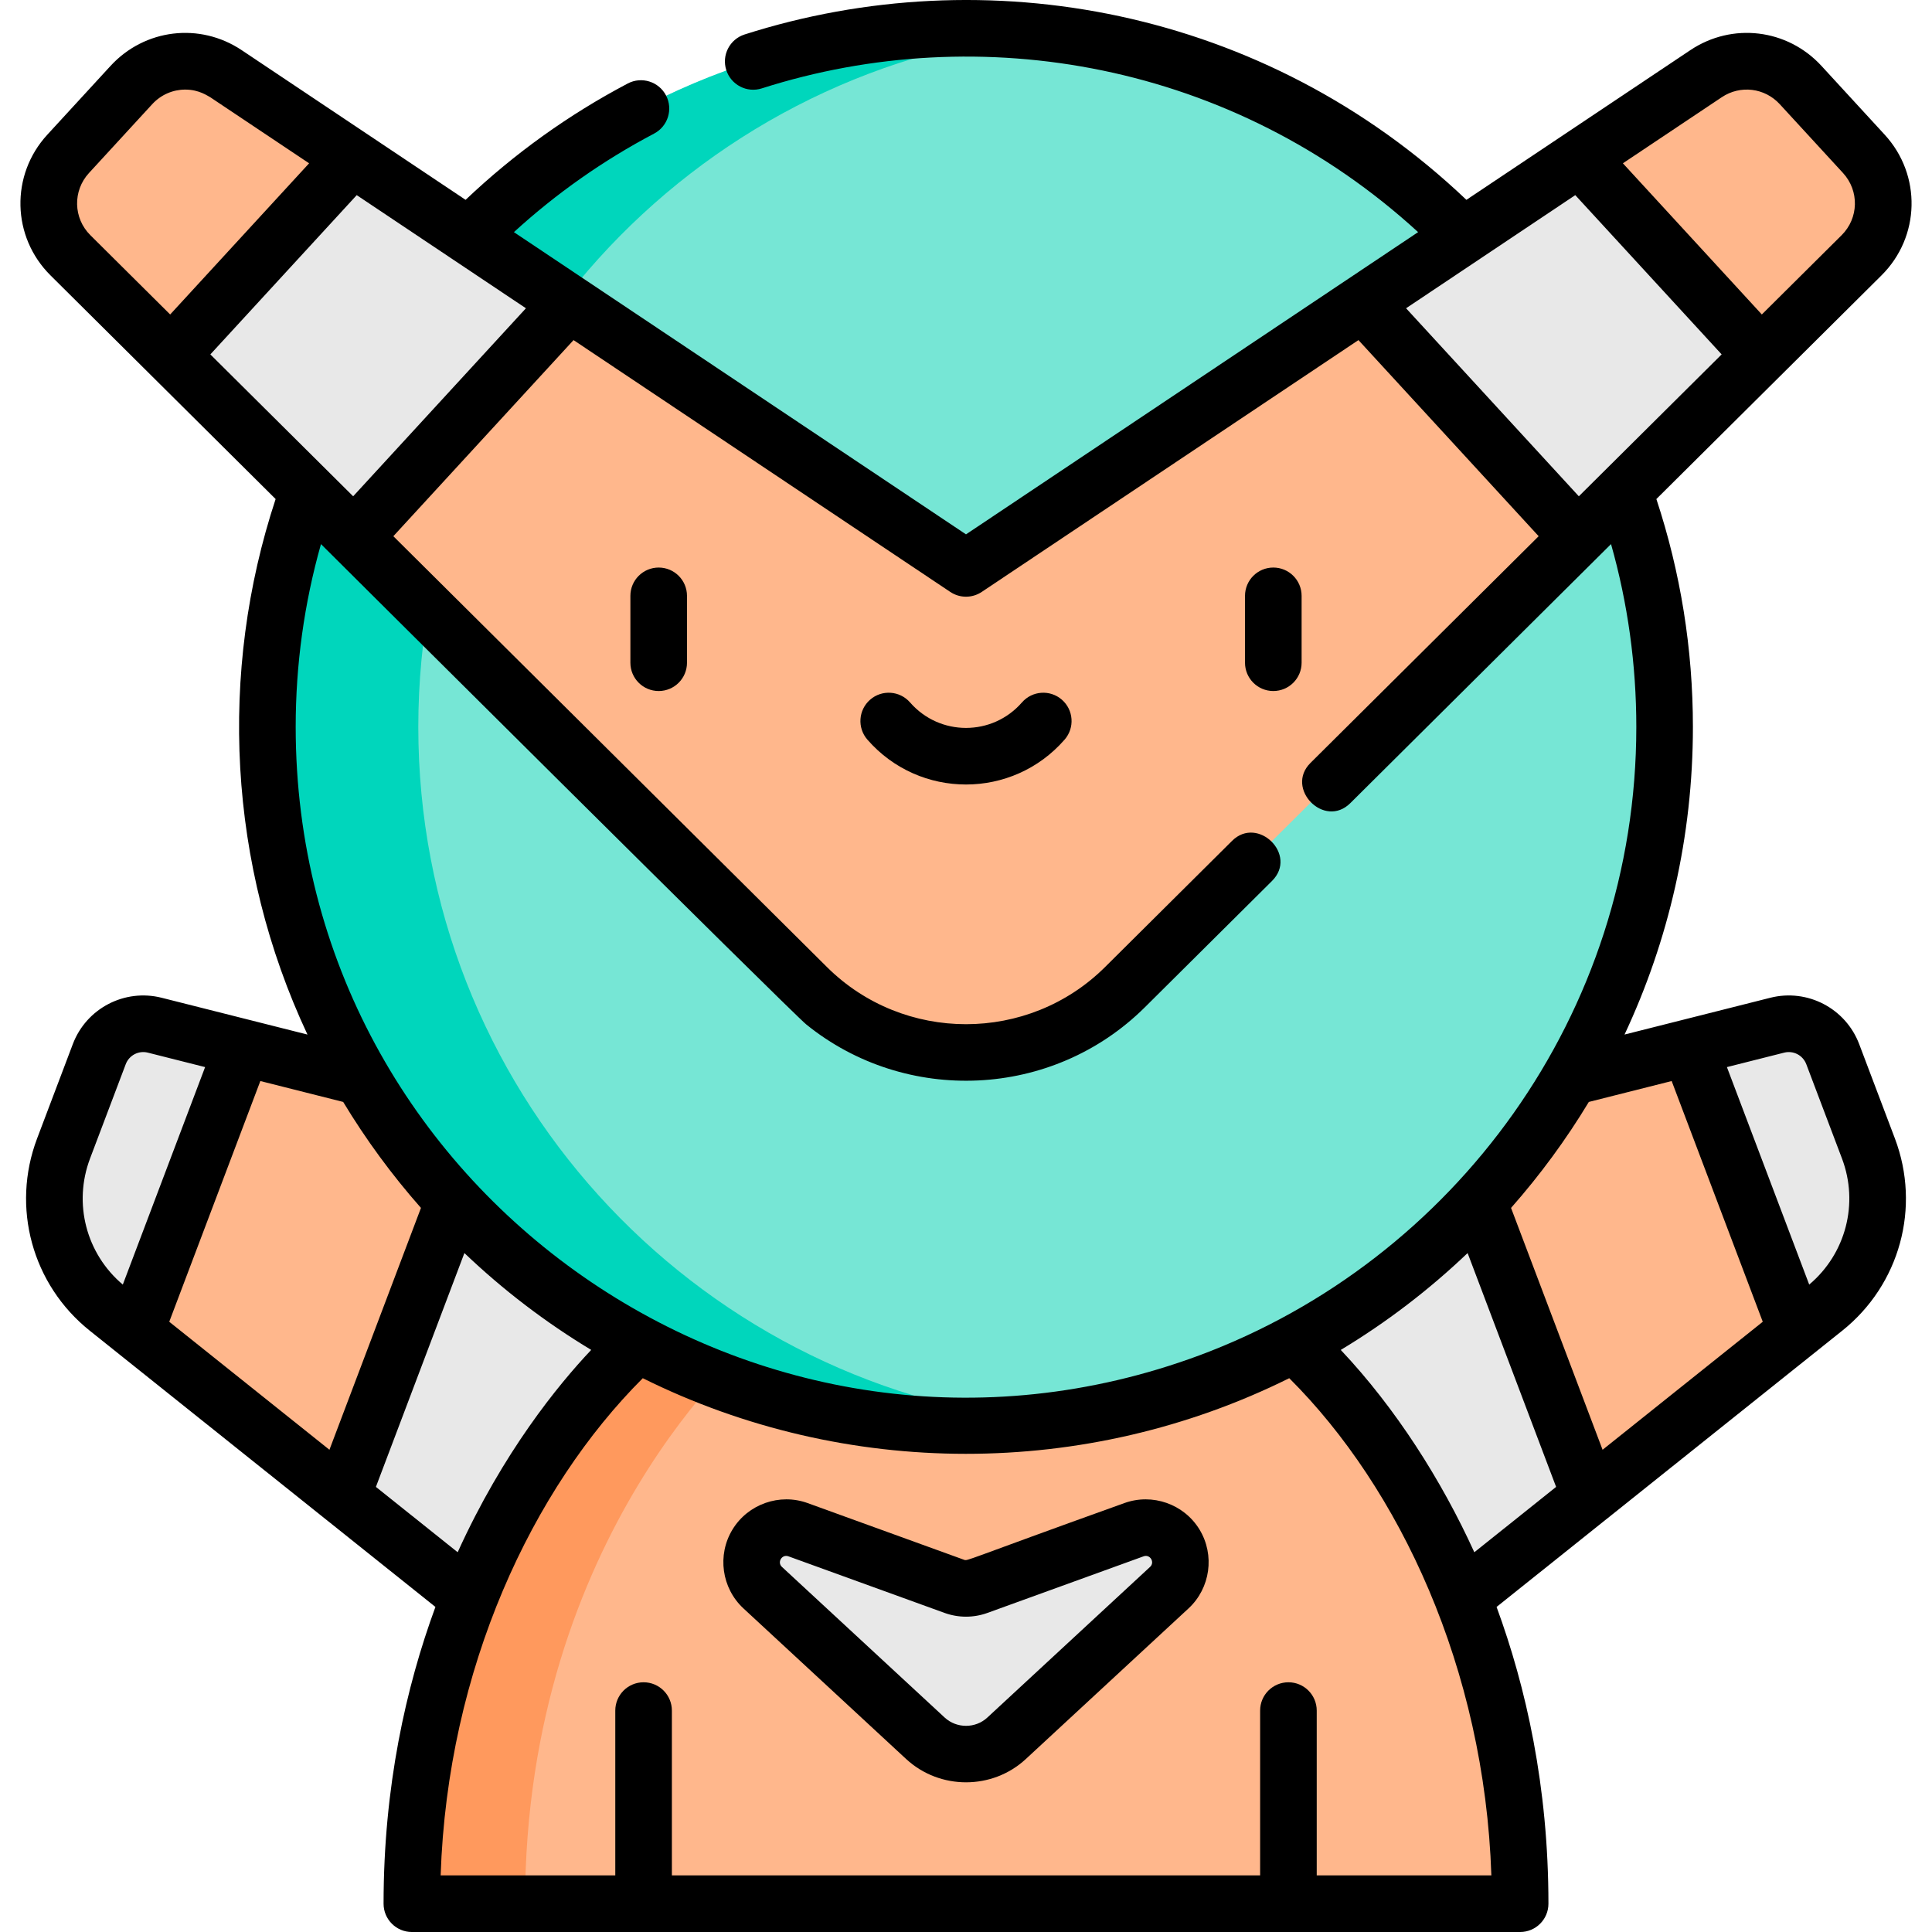 <svg id="Capa_1" enable-background="new 0 0 512 512" height="512" viewBox="0 0 512 512" width="512" xmlns="http://www.w3.org/2000/svg"><g><g><g fill="#e8e8e8"><path d="m495.16 304.344-9.459-24.992c-2.241-5.922-8.566-9.222-14.705-7.672l-23.332 5.889-13.754 51.036 42.193 24.12 7.435-5.944c12.669-10.127 17.363-27.268 11.622-42.437z"/><path d="m421.337 396.489-47.758 38.169-45.256-24.505v-77.308l32.863-33.464 21.362-5.385 51.362 34.61z"/><path d="m16.84 304.344 9.459-24.992c2.241-5.922 8.566-9.222 14.705-7.672l23.332 5.889 13.754 51.036-42.193 24.12-7.435-5.944c-12.669-10.127-17.363-27.268-11.622-42.437z"/><path d="m90.663 396.489 47.758 38.169 45.256-24.505v-77.308l-32.863-33.464-21.362-5.385-51.362 34.61z"/></g><path d="m476.103 352.725-54.766 43.764-38.789-102.493 65.116-16.427z" fill="#ffb78c"/><path d="m35.897 352.725 54.766 43.764 38.789-102.493-65.116-16.427z" fill="#ffb78c"/><path d="m109.144 504.5c0-98.024 59.916-148.359 59.916-148.359h173.88s59.916 50.336 59.916 148.359z" fill="#ffb78c"/><path d="m199.06 356.141h-30s-59.916 50.335-59.916 148.359h30c0-98.024 59.916-148.359 59.916-148.359z" fill="#ff995d"/><circle cx="256" cy="192.647" fill="#76e6d5" r="185.147"/><path d="m110.853 192.647c0-95.496 72.301-174.095 165.147-184.069-6.571-.706-13.242-1.078-20-1.078-102.254 0-185.147 82.893-185.147 185.147s82.893 185.147 185.147 185.147c6.758 0 13.429-.372 20-1.078-92.846-9.974-165.147-88.573-165.147-184.069z" fill="#00d6bc"/><path d="m93.355 41.886.475 47.664-48.497 4.587-26.67-26.497c-7.391-7.337-7.66-19.215-.615-26.886l16.766-18.244c6.473-7.034 17.111-8.318 25.063-2.999z" fill="#ffb78c"/><path d="m418.17 142.322-120.039 119.272c-23.315 23.164-60.947 23.164-84.262 0l-120.039-119.272v-52.771l56.988-9.245 105.182 70.312 105.182-70.312 56.988 9.256z" fill="#ffb78c"/><path d="m493.337 67.64-26.67 26.498-52.742-2.034 4.72-50.218 33.478-22.376c7.952-5.319 18.589-4.035 25.063 2.999l16.766 18.244c7.046 7.671 6.776 19.55-.615 26.887z" fill="#ffb78c"/><path d="m311.478 409.235c-2.273-3.73-6.859-5.341-10.965-3.853l-41.385 15.001c-2.021.732-4.235.732-6.255 0l-41.385-15.001c-4.106-1.488-8.692.123-10.965 3.853s-1.602 8.544 1.603 11.511l43.131 39.927c6.005 5.529 15.394 5.641 21.488 0l43.131-39.927c3.204-2.967 3.875-7.781 1.602-11.511z" fill="#e8e8e8"/><path d="m150.818 80.306-56.988 62.016-48.497-48.184 48.022-52.252z" fill="#e8e8e8"/><path d="m466.667 94.138-48.497 48.184-56.988-62.016 57.463-38.42z" fill="#e8e8e8"/></g><g><path d="m174.559 150.406c-4.142 0-7.5 3.358-7.5 7.5v17.723c0 4.142 3.358 7.5 7.5 7.5s7.5-3.358 7.5-7.5v-17.723c0-4.142-3.358-7.5-7.5-7.5z"/><path d="m344.941 175.628v-17.723c0-4.141-3.358-7.5-7.5-7.5s-7.5 3.358-7.5 7.5v17.723c0 4.142 3.358 7.5 7.5 7.5s7.5-3.358 7.5-7.5z"/><path d="m281.406 185.425c-3.122-2.722-7.86-2.396-10.581.727-7.836 8.993-21.791 9.018-29.651 0-2.723-3.123-7.46-3.448-10.582-.727-3.122 2.722-3.448 7.459-.727 10.582 13.833 15.87 38.452 15.852 52.267 0 2.722-3.124 2.397-7.862-.726-10.582z"/><path d="m317.879 405.336c-4.114-6.75-12.493-9.694-19.924-7-43.499 15.615-41.438 15.393-42.528 15.001l-41.384-15.001c-7.432-2.695-15.81.25-19.924 7s-2.889 15.547 2.912 20.917l43.144 39.939c8.901 8.195 22.809 8.182 31.661-.014l43.13-39.925c5.803-5.369 7.027-14.166 2.913-20.917zm-13.101 9.91-43.13 39.926c-3.159 2.925-8.127 2.918-11.297 0l-43.129-39.925c-1.338-1.238 0-3.429 1.711-2.809l41.384 15.001c3.664 1.328 7.701 1.329 11.366 0l41.384-15c1.709-.622 3.049 1.569 1.711 2.807z"/><path d="m502.165 301.698-9.459-24.991c-3.592-9.489-13.719-14.773-23.555-12.289l-23.331 5.889-15.301 3.86c11.614-24.768 18.12-52.39 18.12-81.506 0-20.662-3.259-40.959-9.682-60.411 22.342-22.198 52.519-52.179 59.655-59.269 10.294-10.219 10.669-26.595.855-37.281 0 0-.001-.001-.001-.002l-16.769-18.247c-9.044-9.827-23.659-11.574-34.748-4.156-.105.07-59.227 39.592-59.335 39.664-53.507-50.875-127.531-64.198-191.288-43.824-3.946 1.261-6.122 5.481-4.861 9.426 1.261 3.946 5.483 6.123 9.426 4.861 57.961-18.521 124.91-6.8 173.923 38.094-15.108 10.1-105.17 70.306-119.815 80.096l-119.81-80.093c11.219-10.256 23.685-19.022 37.162-26.122 3.665-1.931 5.07-6.467 3.14-10.131-1.931-3.664-6.465-5.07-10.131-3.14-15.698 8.271-30.125 18.631-42.974 30.833-.113-.076-59.022-39.455-59.333-39.663-11.092-7.419-25.705-5.67-34.751 4.159l-16.768 18.246c-9.815 10.686-9.44 27.062.853 37.279 33.303 33.088 2.45 2.433 59.656 59.271-15.147 45.874-12.681 96.879 8.438 141.917l-15.301-3.86-23.331-5.889c-9.835-2.483-19.964 2.799-23.555 12.289l-9.459 24.991c-6.916 18.274-1.309 38.748 13.953 50.948.113.09 88.267 70.54 91.603 73.206-7.794 21.206-13.741 47.569-13.741 78.648 0 4.142 3.358 7.5 7.5 7.5h293.7c4.142 0 7.5-3.358 7.5-7.5 0-31.079-5.947-57.442-13.741-78.648 4.495-3.593 95.621-76.418 91.603-73.206 15.261-12.2 20.868-32.675 13.953-50.949zm-83.756-170.177-45.787-49.827 44.842-29.982c4.447 4.839 34.276 37.295 38.791 42.207-4.861 4.83-32.021 31.814-37.846 37.602zm37.876-105.756c4.906-3.281 11.37-2.506 15.37 1.841l16.764 18.241c4.342 4.727 4.178 11.971-.377 16.491l-21.138 21.001-36.82-40.062zm-432.705 20.084 16.762-18.24c2.343-2.546 5.53-3.867 8.754-3.867 3.734 0 5.988 1.729 6.622 2.025l26.198 17.511-36.82 40.062-21.14-21.003c-4.552-4.52-4.716-11.763-.376-16.488zm70.956 5.864 44.842 29.982-45.787 49.827c-6.183-6.143-33.138-32.924-37.846-37.601 4.486-4.883 34.353-37.38 38.791-42.208zm-9.474 92.478c.128.128 124.573 124.031 128.61 127.301 26.31 21.305 65.232 19.789 89.745-4.566 0 0 33.651-33.437 33.672-33.458 6.951-6.907-3.764-17.402-10.572-10.64l-33.672 33.458c-20.315 20.183-53.371 20.184-73.687 0l-114.919-114.185 47.757-51.971 99.836 66.738c2.522 1.686 5.813 1.686 8.336 0l99.835-66.738 47.758 51.97s-60.38 59.995-60.484 60.098c-6.803 6.76 3.679 17.5 10.572 10.64l69.09-68.649c4.45 15.708 6.701 31.963 6.701 48.471 0 76.198-48.229 141.337-115.761 166.514-116.115 43.073-239.518-43.157-239.518-166.513 0-16.509 2.25-32.761 6.701-48.47zm-40.209 206.09 24.14-63.795 21.954 5.539c6.003 9.948 12.916 19.367 20.613 28.084l-24.257 64.094zm-20.989-43.273 9.459-24.991c.889-2.349 3.398-3.675 5.855-3.055 23.44 5.916 11.787 2.975 15.176 3.83-4.28 11.311-14.566 38.495-21.81 57.637-9.699-8.174-13.191-21.501-8.68-33.421zm99.206 25.065c10.246 9.779 21.493 18.368 33.604 25.666-8.719 9.226-23.36 27.112-35.386 53.625l-21.671-17.32c6.746-17.828 16.56-43.759 23.453-61.971zm225.875 164.928v-43.679c0-4.141-3.358-7.5-7.5-7.5s-7.5 3.358-7.5 7.5v43.679h-155.89v-43.679c0-4.141-3.358-7.5-7.5-7.5s-7.5 3.358-7.5 7.5v43.679h-46.281c1.819-54.826 24.293-102.541 53.569-131.763 53.695 26.67 117.401 26.775 171.32-.002 29.166 29.045 51.743 76.882 53.563 131.765zm41.763-85.634c-8.641-19.006-20.827-38.191-35.393-53.622 12.115-7.299 23.366-15.891 33.615-25.672l23.453 61.971zm33.99-27.163-24.257-64.094c7.696-8.717 14.61-18.137 20.613-28.085l21.954-5.539c2.876 7.601 19.8 52.326 24.14 63.795zm54.759-43.775c-8.059-21.298-17.302-45.724-21.81-57.637l15.176-3.83c2.446-.618 4.962.696 5.855 3.055l9.459 24.991c4.511 11.92 1.019 25.246-8.68 33.421z"/></g></g></svg>